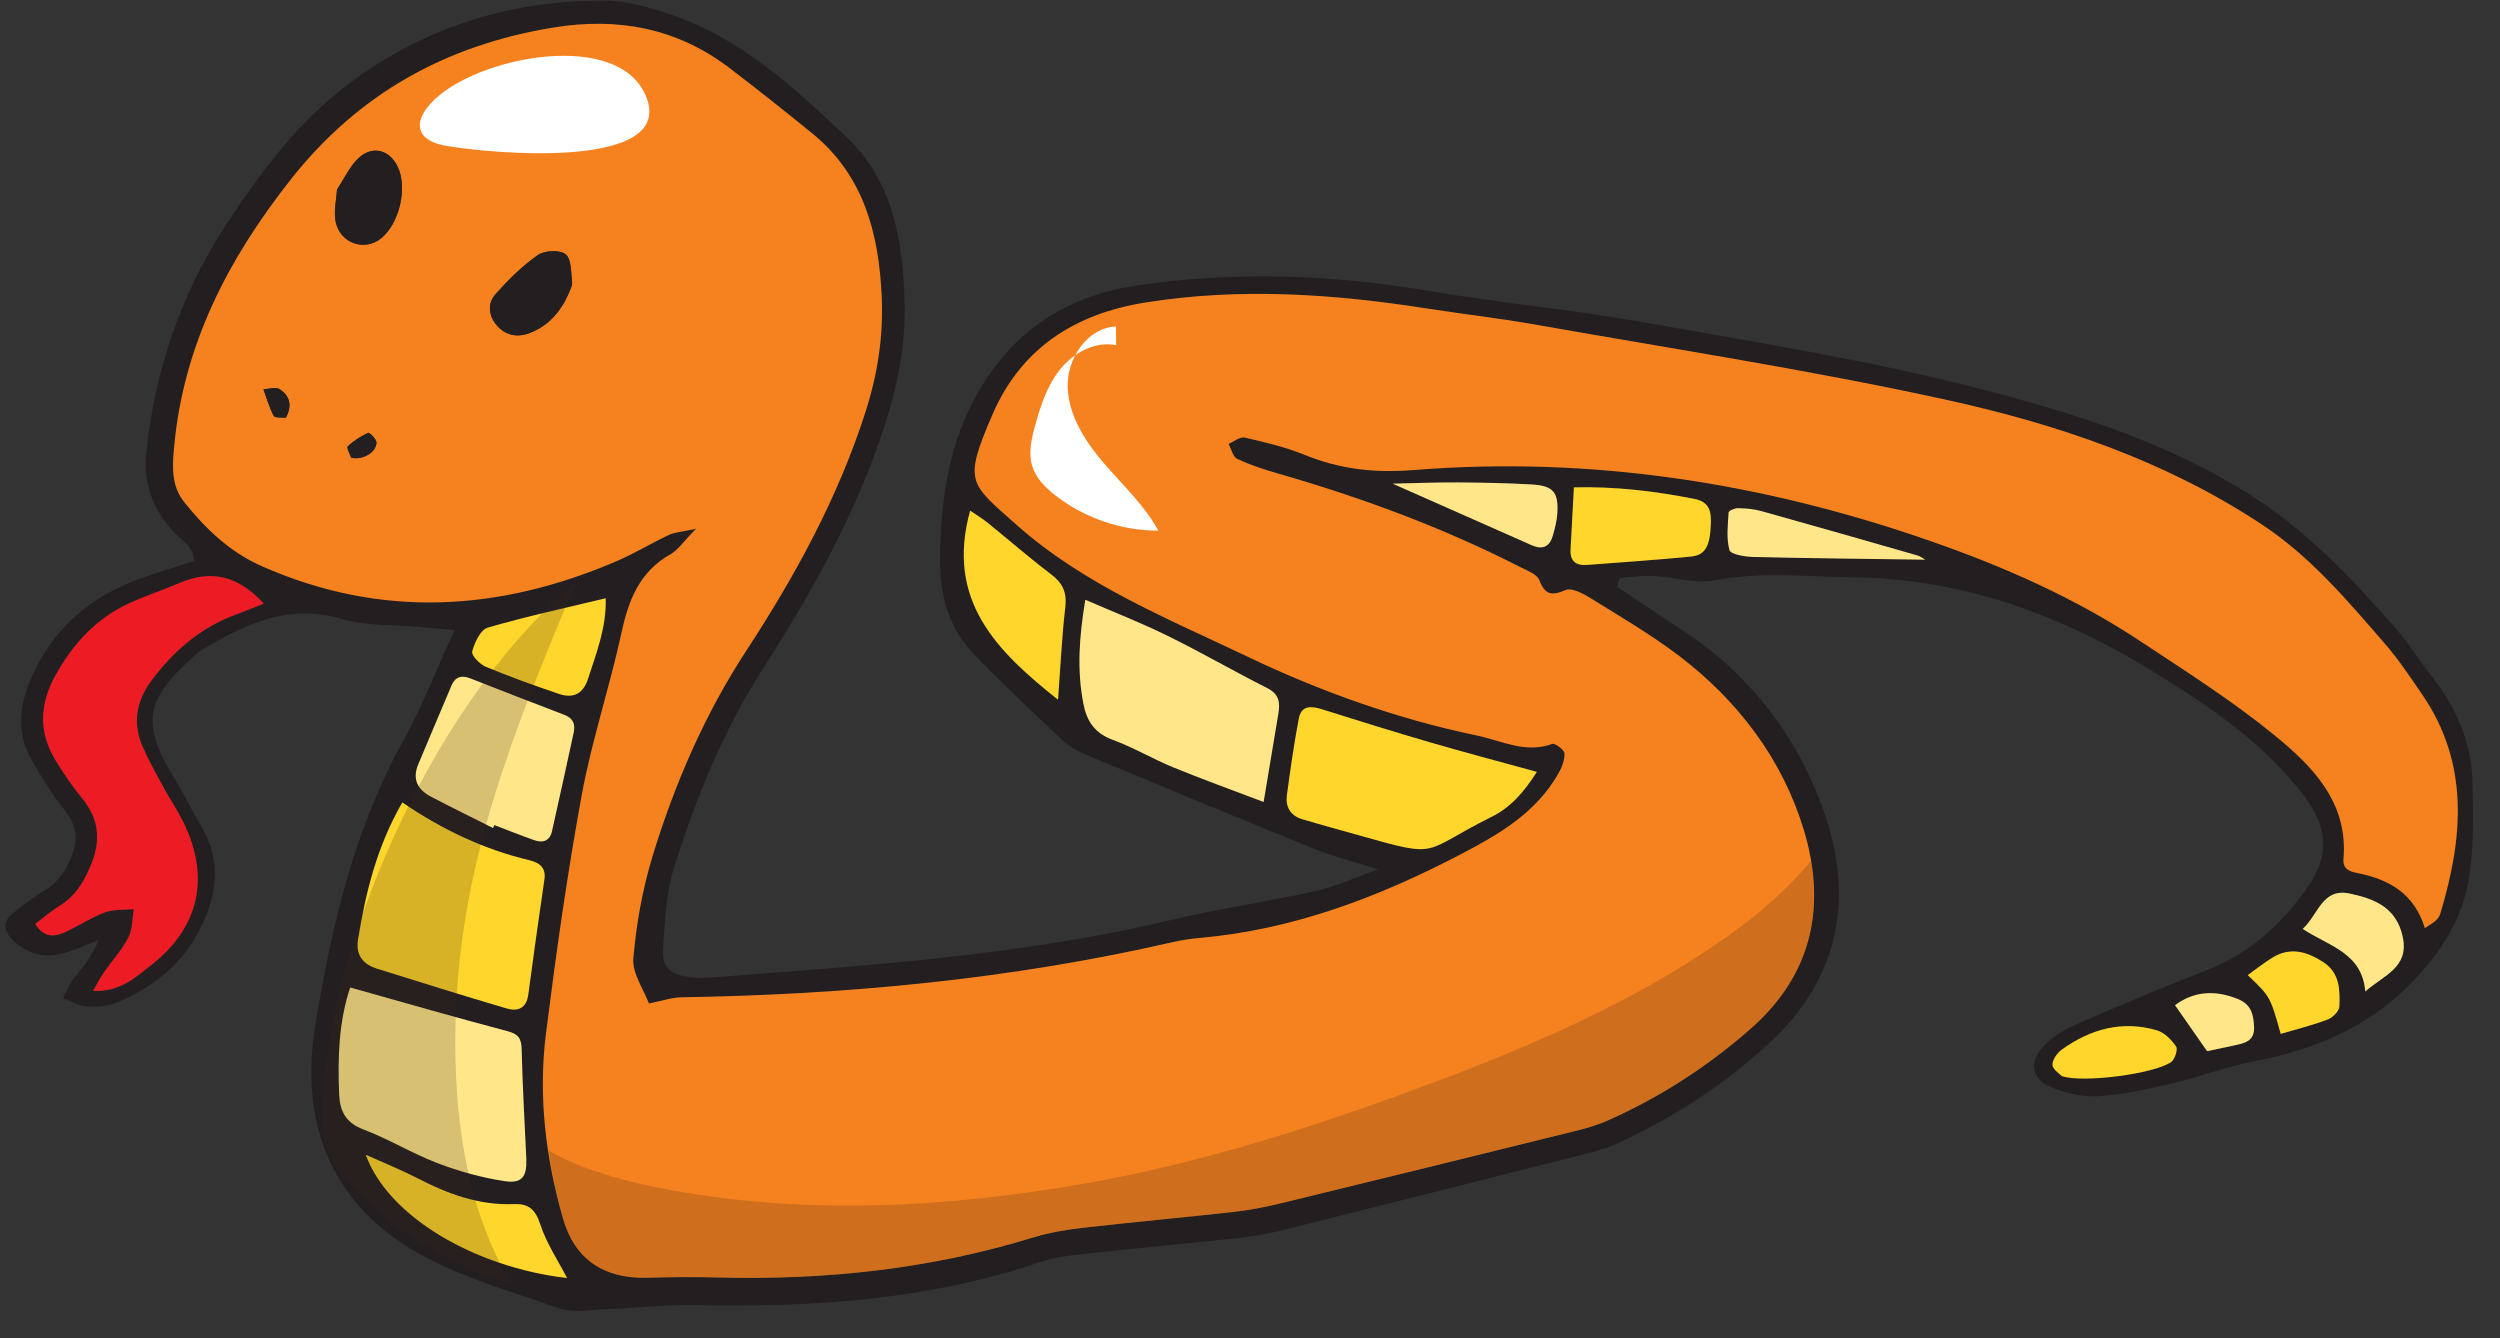 <svg clip-rule="evenodd" fill-rule="evenodd" stroke-linejoin="round" stroke-miterlimit="2" viewBox="0 0 71 38" xmlns="http://www.w3.org/2000/svg"><rect x="0" y="0" width="71" height="38" fill="#333333" stroke="none"/><g fill-rule="nonzero"><path d="m62.681 29.853c.219-.046.5-.105.779-.165.292-.063.575-.12.555-.528-.015-.347-.081-.632-.451-.784-.648-.265-1.245-.233-1.794.171.31.444.591.848.911 1.306m-4.126.707c.59.205 2.625-.061 3.106-.399.106-.074.196-.358.14-.441-.131-.191-.333-.397-.547-.46-.982-.287-1.884-.036-2.696.546-.133.095-.275.294-.267.439.006.132.208.254.264.315m6.218-1.198c.447-.132.902-.245 1.338-.41.141-.053.323-.24.328-.372.015-.47.018-.951-.468-1.262-.465-.299-.93-.429-1.432-.122-.241.148-.464.327-.703.497.64.61.64.61.937 1.669m-10.096-13.467c-.051-.028-.134-.094-.227-.121-1.477-.424-2.952-.847-4.433-1.26-.208-.058-.432-.077-.65-.082-.094-.002-.27.071-.274.118-.021.359-.068.737.024 1.072.033.119.43.189.663.195 1.643.039 3.285.054 4.897.078m12.497 12.264c.519-.462 1.246-.673 1.065-1.545-.177-.847-.812-1.089-1.505-1.238-.783-.167-.887.593-1.338 1.006.733.486 1.689.668 1.778 1.777m-27.623-14.424c1.484.656 2.719 1.204 3.957 1.751.298.132.501.042.591-.266.06-.21.116-.426.13-.643.037-.605-.116-.783-.74-.819-.694-.04-1.391-.051-2.087-.058-.535-.004-1.069.019-1.851.035m-22.35 3.256c-1.153.279-2.264.517-3.351.836-.204.059-.37.422-.439.675-.028.107.215.363.383.434.679.281 1.373.53 2.069.767.413.142.697.013.841-.439.233-.726.522-1.437.497-2.273m-6.814 15.804c.633 1.749 3.081 3.194 5.718 3.501-.25-.486-.581-.977-.76-1.519-.141-.428-.322-.597-.763-.58-.982.036-1.872-.292-2.731-.738-.448-.232-.92-.419-1.464-.664m34.312-18.954c-.036.673-.064 1.217-.094 1.76-.02.334.151.466.468.442.984-.075 1.97-.139 2.953-.237.408-.041.538-.301.562-.919.014-.359-.035-.636-.476-.721-1.115-.216-2.231-.356-3.413-.325m-14.651 6.031c.072-.966.11-1.804.207-2.637.047-.42-.082-.683-.411-.931-.612-.463-1.191-.969-1.787-1.452-.15-.121-.318-.222-.505-.351-.704 2.555.756 3.987 2.496 5.371m-16.047 3.643c.013-.028.026-.055.039-.083.378.144.754.294 1.134.429.246.088.442.02.504-.253.209-.931.411-1.864.615-2.797.053-.246-.017-.416-.274-.513-.89-.336-1.777-.684-2.662-1.032-.25-.099-.43-.041-.534.204-.318.745-.629 1.492-.944 2.237-.176.42-.018.718.356.914.584.307 1.177.597 1.766.894m29.647-1.593c-1.07-.295-2.053-.553-3.028-.837-1.02-.297-2.035-.614-3.048-.933-.314-.1-.61-.144-.687.26-.135.719-.238 1.445-.337 2.17-.044.326.097.58.426.679.561.169 1.126.321 1.688.48 2.283.647 1.696.45 3.701-.544.531-.262.912-.689 1.285-1.275m-7.761.853c.152-.911.284-1.709.418-2.507.054-.313.023-.556-.315-.727-.952-.48-1.876-1.014-2.831-1.484-.744-.366-1.521-.67-2.336-1.024-.173 1.044-.241 1.983-.057 2.942.102.524.331.85.846 1.04.587.215 1.132.541 1.711.778.811.333 1.638.631 2.564.982m-25.941 5.27c-.326.976-.355 1.996-.313 3.024.019.475.178.814.687 1.006.721.271 1.388.684 2.109.958.611.234 1.257.414 1.903.511.501.075.637-.132.615-.65-.045-1.028-.109-2.056-.131-3.083-.007-.314-.086-.442-.402-.526-1.454-.383-2.9-.802-4.468-1.24m1.48-5.256c-.72 1.247-1.04 2.551-1.257 3.891-.072.447.144.706.538.83 1.223.384 2.448.764 3.677 1.129.329.098.568-.005.62-.402.143-1.092.3-2.18.458-3.269.049-.339-.16-.474-.423-.536-1.292-.307-2.475-.866-3.613-1.643m-3.936-5.647c-.743-.809-1.506-.961-2.387-.586-.473.201-.964.363-1.432.577-.94.428-1.598 1.153-2.094 2.046-.447.806-.489 1.611-.002 2.409.229.375.477.743.755 1.082.471.572.542 1.165.27 1.851-.196.495-.442.92-.909 1.205-.242.15-.46.34-.689.512.257.421.572.37.893.216.363-.175.706-.404 1.084-.542.251-.092.546-.065.821-.092-.046.271-.033.573-.154.805-.183.355-.463.659-.695.99-.096.139-.172.292-.309.527.769.032 1.213-.388 1.652-.733 1.379-1.082 1.681-2.512.902-4.08-.163-.329-.371-.634-.547-.957-.208-.386-.427-.77-.601-1.173-.288-.665-.179-1.29.252-1.869.628-.845 1.396-1.509 2.398-1.876.238-.087.471-.185.792-.312m61.376 9.215c.198-.134.266-.167.314-.217.051-.051.1-.116.121-.183.651-2.15.843-4.265-.52-6.247-.335-.485-.662-.982-1.048-1.425-1.064-1.224-2.104-2.468-3.478-3.379-2.753-1.823-5.838-2.864-9.009-3.559-3.848-.843-7.75-1.438-11.631-2.126-1.016-.18-2.042-.297-3.063-.456-2.671-.418-5.345-.606-8.038-.171-2.002.322-3.521 1.306-4.329 3.182-.828 1.921-.658 1.935.67 3.117 1.933 1.719 4.318 2.679 6.6 3.766 2.057.982 4.229 1.759 6.479 2.226.701.146 1.386.523 2.15.24.078-.028.344.172.348.273.007.193-.08.409-.182.585-.635 1.103-1.67 1.708-2.766 2.28-2.344 1.224-4.772 2.145-7.429 2.376-.257.022-.515.063-.765.12-4.586 1.053-9.24 1.489-13.937 1.565-.275.004-.549.101-.924.175-.151-.407-.48-.86-.443-1.283.084-.981.263-1.973.551-2.915.628-2.049 1.477-4.015 2.654-5.817 1.397-2.138 2.61-4.355 3.394-6.803.345-1.074.506-2.156.455-3.264-.082-1.777-.504-3.433-1.972-4.628-.771-.628-1.551-1.247-2.343-1.851-1.494-1.141-3.174-1.455-5.012-1.155-3.044.497-5.534 1.873-7.464 4.325-1.775 2.254-3.035 4.687-3.304 7.578-.053.564-.084 1.111.294 1.582.606.753 1.287 1.409 2.195 1.809 3.387 1.498 6.745 1.29 10.081-.142.508-.218.984-.509 1.483-.744.161-.076.353-.084.772-.176-.366.373-.516.605-.729.726-.877.497-1.19 1.297-1.392 2.23-.333 1.547-.842 3.058-1.127 4.611-.413 2.244-.731 4.507-1.016 6.771-.224 1.774-.008 3.537.484 5.254.333 1.166 1.174 1.714 2.387 1.68.663-.019 1.328-.026 1.992-.008 3.045.082 6.04-.234 8.963-1.133.455-.14.935-.221 1.409-.276 1.43-.163 2.863-.292 4.293-.452.437-.049.874-.132 1.303-.237 2.793-.677 5.585-1.365 8.376-2.055.32-.079.643-.168.944-.302 1.491-.665 2.838-1.531 4.075-2.62 1.786-1.574 2.127-3.543 1.497-5.632-.605-2.003-1.869-3.677-3.56-4.958-.791-.599-1.655-1.104-2.501-1.629-.209-.13-.529-.301-.703-.228-.4.169-.584.141-.75-.283-.063-.166-.335-.265-.527-.363-2.21-1.129-4.526-1.984-6.908-2.668-.39-.111-.78-.239-1.144-.411-.122-.058-.166-.28-.246-.427.153-.064.326-.21.457-.179.573.131 1.154.267 1.697.488 1.009.41 1.993.523 3.11.434 5.029-.402 9.92.359 14.683 2.02 2.094.731 4.104 1.619 5.953 2.844 1.289.855 2.603 1.687 3.797 2.661 1.084.885 2.102 1.905 1.969 3.515-.024.297.168.362.406.409.88.175 1.601.57 1.904 1.56m-22.943-9.695c.639.426 1.277.855 1.919 1.278 1.958 1.29 3.301 3.134 4.015 5.281.778 2.339.355 4.579-1.579 6.375-1.286 1.194-2.728 2.128-4.309 2.86-.364.169-.765.269-1.157.369-2.822.716-5.646 1.427-8.471 2.131-.391.097-.795.163-1.195.206-1.468.158-2.937.293-4.404.454-.402.044-.814.096-1.194.225-3.193 1.084-6.49 1.292-9.828 1.226-.845-.016-1.692.083-2.538.114-.44.016-.923.111-1.315-.028-1.421-.502-2.921-.909-4.192-1.681-2.358-1.43-3.159-3.69-2.717-6.387.462-2.808 1.107-5.556 2.509-8.08.531-.956.926-1.987 1.44-3.11-.382-.034-.689-.062-.996-.09-.732-.067-1.497-.019-2.189-.223-1.554-.46-2.807.156-4.053.916-.063.038-.111.097-.166.146-1.409 1.246-1.503 1.928-.511 3.53.251.407.452.844.7 1.252.66 1.079.45 2.141-.115 3.149-.501.893-1.306 1.495-2.245 1.892-.259.11-.578.132-.864.113-.229-.014-.45-.15-.676-.231.095-.182.166-.384.29-.543.261-.339.55-.657.71-1.105-.302.117-.598.246-.905.347-.578.192-1.099.062-1.53-.356-.246-.238-.291-.522.008-.76.289-.229.584-.454.9-.642.406-.242.627-.598.789-1.026.174-.46.113-.834-.199-1.228-.363-.46-.68-.961-.968-1.473-.434-.77-.335-1.553.013-2.337.62-1.4 1.683-2.302 3.108-2.803.484-.172.977-.321 1.505-.492-.013-.432-.386-.606-.612-.86-.574-.643-.839-1.356-.746-2.229.25-2.352.994-4.531 2.29-6.5.954-1.446 1.986-2.837 3.388-3.908 2.164-1.654 4.624-2.422 7.321-2.419.644.001 1.309.194 1.928.406 1.971.674 3.466 2.065 4.94 3.452 1.364 1.283 1.628 3.008 1.669 4.77.027 1.186-.205 2.329-.576 3.47-.807 2.479-2.059 4.715-3.458 6.894-1.121 1.746-1.898 3.667-2.515 5.639-.226.724-.26 1.52-.311 2.288-.035.533.165.716.7.808.216.037.443.037.661.019 4.339-.338 8.686-.604 12.944-1.607 1.397-.329 2.821-.54 4.223-.847.532-.117 1.038-.355 1.781-.616-.744-.235-1.28-.367-1.786-.572-2.187-.886-4.366-1.791-6.544-2.7-.233-.097-.464-.239-.648-.411-.832-.782-1.667-1.564-2.463-2.383-.73-.749-1.012-1.665-1.002-2.722.014-1.724.245-3.374 1.15-4.883 1.019-1.697 2.517-2.632 4.46-2.917 2.762-.405 5.506-.311 8.256.156 2.033.346 4.093.534 6.124.895 3.192.568 6.405 1.075 9.538 1.886 2.698.699 5.387 1.53 7.786 3.081 1.577 1.021 2.827 2.352 4.038 3.74.363.414.652.894.996 1.327.711.894 1.151 1.899 1.174 3.043.021.918.043 1.854-.109 2.752-.172 1.017-.672 1.88-1.4 2.692-1.288 1.434-2.873 2.113-4.695 2.466-.793.153-1.558.447-2.348.633-.679.159-1.37.309-2.063.359-.421.03-.879-.079-1.283-.227-.622-.231-.732-.716-.275-1.204.244-.258.578-.462.909-.606 1.216-.53 2.439-1.05 3.677-1.527 1.259-.485 2.203-1.34 2.936-2.427.524-.78.614-1.552-.131-2.535-1.144-1.51-2.668-2.534-4.235-3.502-2.612-1.616-5.43-2.672-8.539-2.706-1.316-.015-2.636-.175-3.962.083-.551.106-1.161-.097-1.744-.126-.319-.015-.641.037-.961.059-.025.083-.049.165-.073.247" fill="#231f20"/><path d="m9.973 13c.349.072.716-.163.718-.434.001-.096-.202-.29-.235-.274-.209.099-.414.226-.579.386-.041.039.068.234.096.322m-1.856-1.135c.209-.385.079-.643-.176-.814-.105-.07-.304-.001-.46.004.094.254.167.52.294.755.035.064.234.04.342.055m8.042-3.549c.029-.092.1-.202.088-.301-.034-.277-.015-.654-.181-.792-.159-.131-.598-.113-.789.02-.441.307-.833.7-1.196 1.102-.249.276-.203.635.038.907.236.264.563.341.907.212.549-.204.899-.611 1.133-1.148m-6.589-2.93c-.014.291-.101.627-.033.927.139.611.829.829 1.29.453.514-.422.749-1.424.474-2.016-.24-.517-.755-.635-1.154-.225-.224.229-.365.538-.577.861m59.296 20.971c-.304-.99-1.024-1.384-1.904-1.56-.238-.048-.43-.111-.406-.41.133-1.609-.885-2.63-1.968-3.513-1.194-.976-2.509-1.808-3.799-2.662-1.848-1.225-3.857-2.113-5.952-2.843-4.764-1.663-9.654-2.423-14.683-2.021-1.116.09-2.102-.023-3.11-.434-.542-.221-1.123-.356-1.696-.488-.133-.03-.305.115-.458.18.08.146.124.367.246.425.365.173.754.301 1.143.412 2.383.684 4.699 1.539 6.909 2.668.192.098.463.198.527.362.166.426.35.453.751.285.173-.074.493.098.702.227.846.525 1.71 1.03 2.501 1.629 1.691 1.281 2.956 2.955 3.56 4.959.629 2.089.289 4.057-1.497 5.63-1.237 1.089-2.584 1.956-4.075 2.62-.301.134-.624.224-.944.303-2.791.69-5.583 1.377-8.376 2.056-.429.104-.867.187-1.303.236-1.43.16-2.863.288-4.293.453-.474.053-.954.136-1.409.275-2.923.899-5.917 1.215-8.963 1.133-.664-.018-1.329-.011-1.991.008-1.214.034-2.055-.514-2.388-1.679-.492-1.717-.708-3.481-.484-5.255.285-2.264.604-4.527 1.015-6.771.286-1.553.795-3.064 1.129-4.61.201-.935.513-1.734 1.391-2.23.213-.121.363-.354.729-.727-.419.092-.611.1-.772.175-.499.236-.975.527-1.483.745-3.336 1.432-6.694 1.64-10.082.143-.906-.401-1.588-1.057-2.194-1.81-.378-.471-.347-1.018-.293-1.582.268-2.891 1.528-5.324 3.303-7.577 1.931-2.452 4.42-3.828 7.463-4.326 1.839-.301 3.519.014 5.014 1.155.791.604 1.571 1.223 2.343 1.851 1.467 1.194 1.889 2.851 1.971 4.629.05 1.107-.11 2.188-.455 3.263-.783 2.448-1.997 4.666-3.394 6.803-1.177 1.801-2.027 3.767-2.655 5.817-.288.942-.465 1.933-.55 2.915-.036.422.292.876.442 1.283.376-.074.65-.171.925-.176 4.697-.074 9.351-.511 13.937-1.563.251-.057.508-.099.765-.121 2.657-.231 5.084-1.152 7.429-2.376 1.097-.573 2.131-1.177 2.766-2.28.102-.176.189-.392.182-.586-.003-.1-.27-.301-.347-.271-.765.281-1.45-.095-2.151-.24-2.251-.469-4.422-1.245-6.479-2.226-2.282-1.089-4.668-2.048-6.6-3.768-1.328-1.181-1.498-1.195-.67-3.117.809-1.874 2.327-2.859 4.329-3.181 2.693-.434 5.367-.247 8.038.171 1.021.159 2.047.275 3.063.455 3.881.688 7.783 1.285 11.631 2.128 3.171.694 6.256 1.734 9.008 3.559 1.375.911 2.416 2.154 3.479 3.377.386.444.713.94 1.048 1.427 1.362 1.982 1.17 4.097.52 6.246-.02.068-.07.132-.121.183-.048.051-.116.083-.314.217" fill="#f5821f"/><path d="m49.076 26.58c-2.59 1.844-5.584 3.127-8.551 4.232-3.165 1.18-6.431 2.229-9.76 2.808-3.712.645-7.533.875-11.262.256-.895-.148-2.719-.487-3.923-1.202.097.649.227 1.296.409 1.934.333 1.165 1.174 1.714 2.388 1.68.663-.02 1.327-.026 1.991-.009 3.046.083 6.04-.233 8.963-1.133.455-.139.935-.22 1.41-.275 1.429-.163 2.862-.293 4.292-.452.437-.049.874-.133 1.303-.237 2.793-.678 5.585-1.365 8.376-2.056.32-.078.644-.168.944-.302 1.491-.664 2.838-1.531 4.075-2.619 1.534-1.352 1.996-2.994 1.699-4.755-.681.835-1.548 1.556-2.354 2.13" fill="#3b2314" opacity=".2"/><path d="m7.49 17.142c-.321.126-.555.225-.792.312-1.002.367-1.77 1.031-2.398 1.876-.431.58-.54 1.204-.253 1.869.175.402.393.787.602 1.174.175.322.384.627.547.955.778 1.568.477 2.999-.902 4.081-.44.345-.883.765-1.652.734.136-.236.212-.389.309-.528.232-.331.512-.635.695-.99.121-.232.108-.534.154-.805-.275.027-.57 0-.822.092-.377.138-.72.367-1.084.541-.32.155-.635.205-.892-.215.229-.171.447-.363.689-.512.467-.286.712-.71.909-1.205.272-.686.201-1.279-.27-1.851-.279-.339-.526-.707-.755-1.082-.488-.798-.446-1.603.002-2.41.496-.892 1.154-1.616 2.093-2.045.469-.215.959-.376 1.433-.577.881-.375 1.644-.223 2.387.586" fill="#ed1c24"/><path d="m11.426 22.789c1.138.777 2.321 1.335 3.614 1.643.262.063.471.198.422.536-.158 1.089-.314 2.178-.458 3.269-.052.397-.29.499-.62.401-1.229-.364-2.454-.743-3.677-1.128-.394-.124-.61-.383-.538-.829.217-1.34.537-2.645 1.257-3.892" fill="#ffd62c"/><path d="m9.946 28.045c1.567.44 3.013.857 4.468 1.241.316.083.395.213.401.525.023 1.028.085 2.056.131 3.083.022.519-.114.726-.615.65-.646-.097-1.291-.277-1.903-.509-.721-.276-1.388-.687-2.11-.96-.508-.191-.667-.53-.686-1.005-.042-1.028-.013-2.049.314-3.025" fill="#ffe789"/><path d="m35.887 22.776c-.926-.353-1.753-.649-2.565-.983-.579-.237-1.123-.562-1.71-.778-.515-.189-.745-.516-.846-1.04-.184-.959-.116-1.898.057-2.941.814.353 1.591.656 2.336 1.023.955.47 1.879 1.005 2.83 1.485.339.171.37.413.316.727-.134.797-.267 1.596-.418 2.507" fill="#ffe789"/><path d="m43.647 21.922c-.372.585-.753 1.013-1.286 1.276-2.004.993-1.417 1.19-3.699.544-.563-.16-1.128-.312-1.689-.48-.329-.1-.469-.354-.425-.681.098-.725.201-1.449.337-2.169.077-.403.372-.359.686-.26 1.014.32 2.028.636 3.049.933.974.284 1.958.542 3.027.837" fill="#ffd62c"/><path d="m14.001 23.515c-.589-.296-1.182-.586-1.767-.893-.374-.197-.532-.494-.355-.915.315-.745.626-1.493.944-2.237.104-.246.283-.303.533-.204.886.348 1.773.695 2.663 1.033.257.096.327.265.272.512-.203.933-.404 1.865-.615 2.797-.061.273-.257.341-.502.253-.382-.135-.756-.285-1.134-.429-.013.028-.026.055-.039.083" fill="#ffe789"/><path d="m30.048 19.873c-1.74-1.385-3.2-2.816-2.496-5.371.187.129.355.229.505.351.596.482 1.176.989 1.787 1.452.33.248.458.51.411.931-.097.832-.135 1.671-.207 2.637" fill="#ffd62c"/><path d="m44.699 13.841c1.181-.03 2.298.109 3.412.325.442.085.491.362.477.721-.024.618-.154.879-.562.919-.983.097-1.969.162-2.954.238-.316.024-.487-.109-.468-.443.031-.544.059-1.087.095-1.76" fill="#ffd62c"/><path d="m10.387 32.795c.544.245 1.016.433 1.464.665.859.445 1.749.774 2.731.737.441-.017.622.152.763.58.178.542.51 1.034.76 1.52-2.637-.309-5.085-1.753-5.718-3.502" fill="#ffd62c"/><path d="m17.201 16.991c.025.836-.264 1.547-.497 2.274-.144.451-.428.58-.841.438-.696-.237-1.39-.485-2.069-.768-.169-.07-.412-.326-.383-.433.068-.254.235-.616.439-.676 1.087-.318 2.198-.557 3.351-.835" fill="#ffd62c"/><path d="m39.551 13.736c.781-.017 1.316-.04 1.851-.035.696.006 1.392.017 2.087.057.623.036.775.214.739.82-.013.216-.07.432-.13.642-.089.308-.293.399-.591.267-1.237-.548-2.474-1.095-3.956-1.751" fill="#ffe789"/><path d="m67.174 28.159c-.09-1.108-1.044-1.29-1.778-1.778.451-.412.555-1.172 1.337-1.004.693.147 1.329.389 1.506 1.237.182.872-.546 1.082-1.065 1.545" fill="#ffe789"/><path d="m54.677 15.895c-1.612-.023-3.254-.039-4.897-.078-.233-.006-.63-.075-.663-.194-.093-.336-.046-.713-.024-1.073.003-.047.18-.12.274-.118.218.006.442.024.65.082 1.48.413 2.956.836 4.433 1.26.093.027.176.093.227.121" fill="#ffe789"/><path d="m64.772 29.362c-.296-1.058-.296-1.058-.936-1.669.239-.17.461-.349.702-.497.503-.307.967-.177 1.434.122.484.312.482.793.467 1.263-.005.131-.187.318-.329.372-.435.164-.891.277-1.338.409" fill="#ffd62c"/><path d="m58.555 30.56c-.056-.061-.258-.184-.264-.316-.007-.144.133-.342.267-.438.812-.581 1.713-.833 2.696-.545.214.062.416.267.547.46.056.082-.034.366-.141.441-.48.337-2.515.603-3.105.398" fill="#ffd62c"/><path d="m62.681 29.853c-.32-.458-.601-.862-.911-1.306.549-.404 1.146-.436 1.794-.171.37.152.436.437.451.784.02.408-.263.465-.555.528-.279.06-.56.119-.779.165" fill="#ffe789"/><g fill="#231f20"><path d="m9.57 5.386c.211-.323.353-.632.576-.861.4-.41.914-.292 1.155.225.275.593.039 1.595-.475 2.016-.461.376-1.152.159-1.289-.453-.069-.3.017-.636.033-.927"/><path d="m16.159 8.316c-.235.537-.585.944-1.134 1.148-.344.128-.67.052-.906-.213-.242-.271-.288-.63-.039-.906.364-.402.755-.795 1.197-1.103.19-.132.63-.151.788-.019.167.137.148.515.182.791.011.1-.059.209-.088.302"/><path d="m8.117 11.865c-.108-.015-.307.01-.342-.054-.127-.236-.2-.502-.293-.755.155-.005.353-.075.46-.004.254.171.385.428.175.813"/><path d="m9.973 13c-.028-.088-.137-.283-.096-.322.165-.16.37-.287.579-.386.033-.016.236.178.235.274-.002.271-.369.506-.718.434"/></g><path d="m12.119 3.074c-.127.173-.235.385-.183.593.072.286.403.413.693.466 1.239.232 6.646.731 5.703-1.432-.857-1.965-5.201-1.011-6.213.373" fill="#fff"/><path d="m31.698 9.802c-.589-.115-1.196.206-1.576.67-.379.464-.571 1.05-.729 1.629-.101.371-.19.765-.079 1.133.105.346.375.617.662.839.828.642 1.873.999 2.922.998-.392-.717-1.003-1.283-1.536-1.902s-1.011-1.35-1.039-2.166c-.029-.817.554-1.696 1.37-1.73" fill="#fff"/><path d="m12.937 29.054c-.061 2.554.276 5.2 1.578 7.399-1.665-.498-3.201-1.42-4.421-2.657-.342-.346-.667-.729-.82-1.191-.125-.375-.127-.78-.113-1.174.185-4.904 3.355-11.736 7.184-14.874-1.724 4.134-3.298 7.904-3.408 12.497" fill="#3b2314" opacity=".2"/></g></svg>